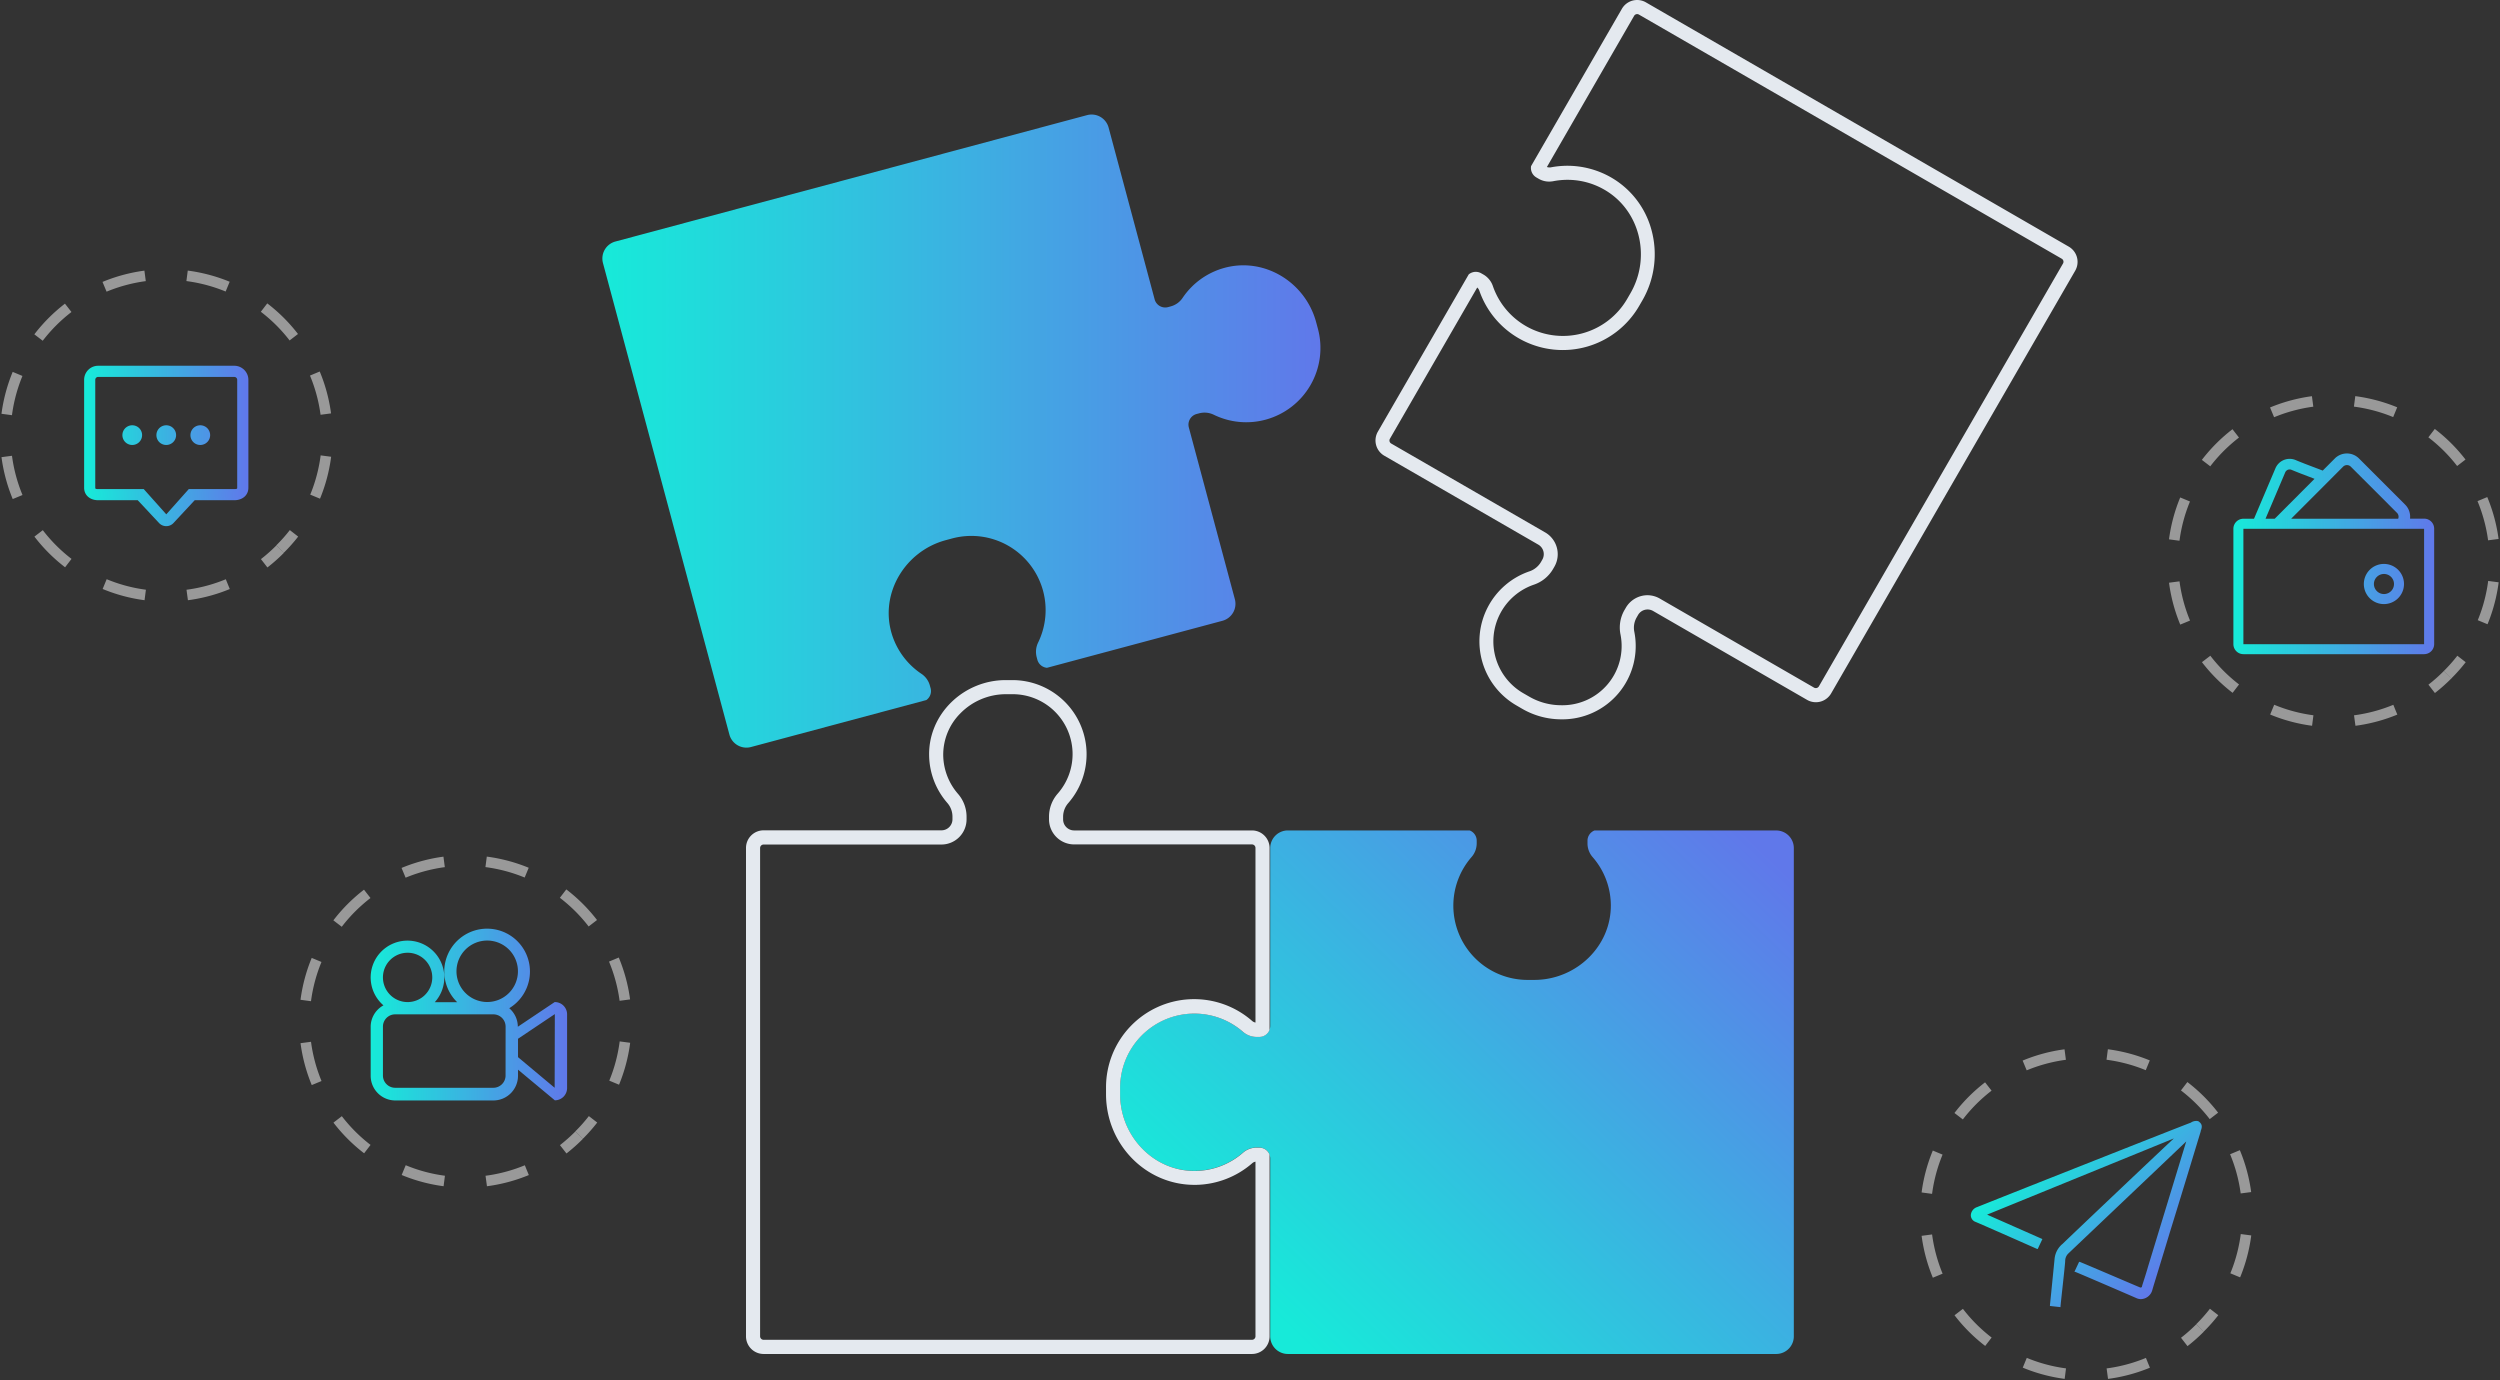 <svg xmlns="http://www.w3.org/2000/svg" xmlns:xlink="http://www.w3.org/1999/xlink" viewBox="0 0 709.45 391.7"><rect x="0" y="0" width="709.45" height="391.7" fill="#333333" stroke="none"/><defs><style>.cls-1{fill:url(#未命名的渐变_5);}.cls-2{fill:#e4e9ef;}.cls-3{fill:url(#未命名的渐变_5-2);}.cls-4{opacity:0.5;}.cls-5,.cls-6{fill:none;stroke:#fff;stroke-width:3px;}.cls-10,.cls-5,.cls-6{stroke-miterlimit:10;}.cls-6{stroke-dasharray:11.95 11.95;}.cls-7{fill:url(#未命名的渐变_8);}.cls-8{fill:url(#未命名的渐变_8-2);}.cls-9{fill:url(#未命名的渐变_8-3);}.cls-10{stroke-width:0.75px;fill:url(#未命名的渐变_8-4);stroke:url(#未命名的渐变_8-5);}</style><linearGradient id="未命名的渐变_5" x1="368.28" y1="379.51" x2="500.36" y2="241.29" gradientUnits="userSpaceOnUse"><stop offset="0" stop-color="#17ead9"/><stop offset="1" stop-color="#6078ea"/></linearGradient><linearGradient id="未命名的渐变_5-2" x1="170.93" y1="122.35" x2="374.75" y2="122.35" xlink:href="#未命名的渐变_5"/><linearGradient id="未命名的渐变_8" x1="580.87" y1="322.39" x2="617.98" y2="359.51" gradientUnits="userSpaceOnUse"><stop offset="0.01" stop-color="#17ead9"/><stop offset="1" stop-color="#6078ea"/></linearGradient><linearGradient id="未命名的渐变_8-2" x1="105.19" y1="287.85" x2="160.88" y2="287.85" xlink:href="#未命名的渐变_8"/><linearGradient id="未命名的渐变_8-3" x1="633.79" y1="157.18" x2="690.76" y2="157.18" xlink:href="#未命名的渐变_8"/><linearGradient id="未命名的渐变_8-4" x1="24.25" y1="126.56" x2="70.11" y2="126.56" xlink:href="#未命名的渐变_8"/><linearGradient id="未命名的渐变_8-5" x1="23.87" y1="126.56" x2="70.48" y2="126.56" xlink:href="#未命名的渐变_8"/></defs><title>资源 1</title><g id="图层_2" data-name="图层 2"><g id="图层_1-2" data-name="图层 1"><path class="cls-1" d="M504.05,235.67H452.5a3.12,3.12,0,0,0-2,2.92v.75a5.91,5.91,0,0,0,1.45,3.88,20.91,20.91,0,0,1,5.17,13.37c.23,11.91-9.83,21.49-21.73,21.49H433.5A21.07,21.07,0,0,1,412.43,257h0a21,21,0,0,1,5.15-13.77,5.94,5.94,0,0,0,1.48-3.9v-.75a3.12,3.12,0,0,0-2-2.92H365.47a5,5,0,0,0-5,5v50.46a3.13,3.13,0,0,1-3.13,3.12h-.75a5.94,5.94,0,0,1-3.9-1.47,21,21,0,0,0-13.77-5.15h0a21.07,21.07,0,0,0-21.07,21.07v1.85c0,11.9,9.58,22,21.49,21.72a20.94,20.94,0,0,0,13.37-5.16,5.89,5.89,0,0,1,3.88-1.45h.75a3.13,3.13,0,0,1,3.13,3.13v50.45a5,5,0,0,0,5,5H504.05a5,5,0,0,0,5-5V240.66A5,5,0,0,0,504.05,235.67Z"/><path class="cls-2" d="M287.25,197a17,17,0,0,1,12.89,28.23,9.94,9.94,0,0,0-2.45,6.52v.75a7.14,7.14,0,0,0,7.13,7.13h50.46a1,1,0,0,1,1,1v49.55a2,2,0,0,1-.95-.46,25,25,0,0,0-41.46,18.94v1.85c0,14.19,11.25,25.73,25.08,25.73h.48a25,25,0,0,0,15.93-6.14,1.88,1.88,0,0,1,.92-.44v49.55a1,1,0,0,1-1,1H216.7a1,1,0,0,1-1-1V240.66a1,1,0,0,1,1-1h50.46a7.14,7.14,0,0,0,7.13-7.13v-.75a9.88,9.88,0,0,0-2.43-6.5,17.08,17.08,0,0,1-4.19-10.83,16.63,16.63,0,0,1,4.85-12A18.13,18.13,0,0,1,285.4,197h1.85m0-4H285.4c-11.9,0-22,9.59-21.73,21.49a21,21,0,0,0,5.17,13.38,5.89,5.89,0,0,1,1.45,3.88v.75a3.13,3.13,0,0,1-3.13,3.13H216.7a5,5,0,0,0-5,5V379.23a5,5,0,0,0,5,5H355.28a5,5,0,0,0,5-5V327.68a3.12,3.12,0,0,0-2.92-2h-.75a5.89,5.89,0,0,0-3.88,1.45,20.92,20.92,0,0,1-13.37,5.16h-.41c-11.72,0-21.08-10-21.08-21.73v-1.85a21.07,21.07,0,0,1,21.07-21.07h0a21,21,0,0,1,13.77,5.15,5.94,5.94,0,0,0,3.9,1.47h.75a3.11,3.11,0,0,0,2.92-2V240.66a5,5,0,0,0-5-5H304.82a3.13,3.13,0,0,1-3.13-3.13v-.75a5.9,5.9,0,0,1,1.48-3.9A21.05,21.05,0,0,0,287.25,193Z"/><path class="cls-2" d="M464.59,4a1,1,0,0,1,.49.13l120,69.29a1,1,0,0,1,.46.6,1,1,0,0,1-.1.76l-69.28,120a1,1,0,0,1-.87.49,1,1,0,0,1-.49-.13l-43.7-25.23a7.07,7.07,0,0,0-3.56-1,7.14,7.14,0,0,0-6.17,3.57l-.38.65a9.92,9.92,0,0,0-1.14,6.85A16.8,16.8,0,0,1,443,200.13a18.1,18.1,0,0,1-9-2.42l-1.6-.92a17,17,0,0,1,2.94-30.89,10,10,0,0,0,5.39-4.43l.37-.64a7.14,7.14,0,0,0-2.61-9.74l-43.7-25.23a1,1,0,0,1-.46-.6,1,1,0,0,1,.1-.75l24.78-42.92a2.08,2.08,0,0,1,.59.88,25.05,25.05,0,0,0,45.38,4.32l.92-1.59a26.17,26.17,0,0,0,2.54-20,24.54,24.54,0,0,0-11.82-15.06,25,25,0,0,0-12-3.1,25.24,25.24,0,0,0-4.82.47,2.22,2.22,0,0,1-.37,0,1.82,1.82,0,0,1-.65-.12L463.73,4.5a1,1,0,0,1,.86-.5m0-4a5,5,0,0,0-4.33,2.5L434.49,47.14A3.11,3.11,0,0,0,436,50.36l.65.38a5.9,5.9,0,0,0,3,.79,6.1,6.1,0,0,0,1.13-.11,21.16,21.16,0,0,1,4.06-.39,20.87,20.87,0,0,1,10.11,2.61c10.43,5.75,13.7,19.25,7.75,29.56l-.92,1.59a21.08,21.08,0,0,1-28.79,7.72h0a21,21,0,0,1-9.35-11.35A6,6,0,0,0,421,77.93l-.65-.37a3.11,3.11,0,0,0-1.55-.42,3.2,3.2,0,0,0-2,.72L391,122.51a5,5,0,0,0,1.83,6.81l43.7,25.23a3.13,3.13,0,0,1,1.14,4.28l-.37.65a6,6,0,0,1-3.23,2.64,21,21,0,0,0-3.63,38.13l1.6.93a22.07,22.07,0,0,0,11,2.95,20.8,20.8,0,0,0,20.74-24.87,5.87,5.87,0,0,1,.69-4.08l.37-.65a3.12,3.12,0,0,1,4.27-1.15l43.7,25.23a5,5,0,0,0,6.82-1.82l69.29-120A5,5,0,0,0,587.09,70L467.08.67A5,5,0,0,0,464.59,0Z"/><path class="cls-3" d="M213.08,212l49.8-13.34a3.12,3.12,0,0,0,1.21-3.35l-.2-.72a5.84,5.84,0,0,0-2.4-3.37A21,21,0,0,1,253,179.66c-3.31-11.44,3.92-23.3,15.42-26.38l1.78-.48a21.08,21.08,0,0,1,25.81,14.9h0a21,21,0,0,1-1.41,14.64,6,6,0,0,0-.41,4.15l.19.72a3.12,3.12,0,0,0,2.73,2.3l49.79-13.34a5,5,0,0,0,3.53-6.12l-13.06-48.74a3.13,3.13,0,0,1,2.21-3.83l.72-.19a6,6,0,0,1,4.15.41,21,21,0,0,0,14.64,1.41h0A21.08,21.08,0,0,0,374,93.3l-.48-1.78C370.47,80,358.61,72.79,347.17,76.1a20.92,20.92,0,0,0-11.58,8.45,5.9,5.9,0,0,1-3.37,2.4l-.73.2a3.12,3.12,0,0,1-3.83-2.21L314.6,36.2a5,5,0,0,0-6.11-3.53L174.63,68.54a5,5,0,0,0-3.52,6.11L207,208.5A5,5,0,0,0,213.08,212Z"/><g class="cls-4"><path class="cls-5" d="M164.33,322.15a47.76,47.76,0,0,1-4.5,4"/><path class="cls-6" d="M149.5,332.07a45.67,45.67,0,1,1,22.12-19.4"/><path class="cls-5" d="M168.29,317.64a45.17,45.17,0,0,1-4,4.51"/></g><g class="cls-4"><path class="cls-5" d="M79.48,155.85a46.31,46.31,0,0,1-4.51,4"/><path class="cls-6" d="M64.64,165.77a45.67,45.67,0,1,1,22.12-19.4"/><path class="cls-5" d="M83.43,151.35a46.26,46.26,0,0,1-4,4.5"/></g><g class="cls-4"><path class="cls-5" d="M624.36,376.82a46.64,46.64,0,0,1-4.51,4"/><path class="cls-6" d="M609.53,386.74a45.67,45.67,0,1,1,22.12-19.4"/><path class="cls-5" d="M628.32,372.31a45.17,45.17,0,0,1-4,4.51"/></g><path class="cls-7" d="M624,318.27a1.43,1.43,0,0,0-.82-.17,2.74,2.74,0,0,0-1.49.5c-.66.16-58.61,23.11-60.6,23.94a2.59,2.59,0,0,0-1.81,2.31,2,2,0,0,0,1.15,1.82c1.65.66,17.67,7.76,17.67,7.76h.17l1.32-2.81-15.69-6.93,53-21.63c-4.46,4.13-30.38,28.73-31.53,29.88a6.25,6.25,0,0,0-2.32,4.3l-1.32,13.2v.17l3,.33v-.17c0-.49,1.33-12,1.33-13a2.94,2.94,0,0,1,1-2.15c.33-.33,29.39-27.9,33.35-31.7l-10.73,35.17c-1,3.47-1.82,5.78-1.82,5.95a.35.35,0,0,1-.33.33h-.16c-.5-.17-17-7.27-17.18-7.27H590l-1.32,2.81h.16c.17,0,15.85,6.77,17.34,7.43a3.16,3.16,0,0,0,1.32.33,3.47,3.47,0,0,0,3.3-2.64c.17-.66,2.48-8.09,5.12-16.84,4-12.88,8.42-27.58,8.59-28.07v-.17c.33-.82.66-1.82-.5-2.64Z"/><g class="cls-4"><path class="cls-5" d="M694.57,191.48a46.64,46.64,0,0,1-4.51,4"/><path class="cls-6" d="M679.74,201.4A45.67,45.67,0,1,1,701.86,182"/><path class="cls-5" d="M698.53,187a45.17,45.17,0,0,1-4,4.51"/></g><path class="cls-8" d="M157.4,284.37l-10.45,7a6.94,6.94,0,0,0-2.44-5.26,12.16,12.16,0,1,0-14.76-1.7h-6.38a10.45,10.45,0,1,0-14.55.89,6.94,6.94,0,0,0-3.63,6.07v13.92a7,7,0,0,0,7,7H140a7,7,0,0,0,7-7v-1.74l10.45,8.7a3.48,3.48,0,0,0,3.48-3.48V287.85a3.48,3.48,0,0,0-3.48-3.48Zm-48.73-7a7,7,0,1,1,7,7,7,7,0,0,1-7-7Zm34.8,27.84a3.48,3.48,0,0,1-3.48,3.48H112.15a3.48,3.48,0,0,1-3.48-3.48V291.33a3.48,3.48,0,0,1,3.48-3.48H140a3.48,3.48,0,0,1,3.48,3.48Zm-5.22-20.86a8.72,8.72,0,1,1,8.73-8.72,8.72,8.72,0,0,1-8.73,8.72Zm19.15,24.34L147,300v-5.22l10.45-7Z"/><path class="cls-9" d="M639.64,147.21l6.09-14.33a4.38,4.38,0,0,1,5.74-2.32c.77.33,1.67.68,2.73,1.1l1.86.71c1.89.71,2.63,1,3.08,1.18l3.44-3.45a4.85,4.85,0,0,1,6.85,0l13.08,13.08a4.87,4.87,0,0,1,1.41,4h4a2.86,2.86,0,0,1,2.85,2.85v32.76a2.86,2.86,0,0,1-2.85,2.85H636.63a2.85,2.85,0,0,1-2.84-2.85V150.06a2.85,2.85,0,0,1,2.84-2.85Zm3.27,0h2.61l11.3-11.33-1.82-.7-1.89-.72c-.94-.36-1.88-.74-2.82-1.13a1.36,1.36,0,0,0-1.79.72Zm7.27,0h30.37a1.54,1.54,0,0,0-.35-1.69l-13.08-13.08a1.55,1.55,0,0,0-2.2,0Zm-13.55,2.85v32.76h51.28V150.06Zm39.88,21.37a5.7,5.7,0,1,1,5.7-5.7,5.71,5.71,0,0,1-5.7,5.7Zm0-2.85a2.85,2.85,0,1,0-2.84-2.85,2.85,2.85,0,0,0,2.84,2.85Z"/><path class="cls-10" d="M66.49,141.58c2,0,3.62-1.16,3.62-3.16V107.79a3.63,3.63,0,0,0-3.62-3.62H27.87a3.61,3.61,0,0,0-3.62,3.62v30.63c0,2,1.62,3.16,3.62,3.16H39.25l6.22,6.65a2.43,2.43,0,0,0,3.43,0l6.19-6.65ZM54.1,139.17h-.36l-6.55,7.35s-6.56-7.35-6.56-7.35H27.87c-.67,0-1.21-.09-1.21-.75V107.79a1.21,1.21,0,0,1,.35-.85,1.17,1.17,0,0,1,.86-.35H66.49a1.2,1.2,0,0,1,1.2,1.2v30.63c0,.66-.53.75-1.2.75ZM37.52,125.9a2.42,2.42,0,1,0-2.41-2.42,2.41,2.41,0,0,0,2.41,2.42Zm9.66,0a2.42,2.42,0,1,0-2.42-2.42,2.41,2.41,0,0,0,2.42,2.42Zm9.65,0a2.42,2.42,0,1,0-2.41-2.42,2.41,2.41,0,0,0,2.41,2.42Z"/></g></g></svg>